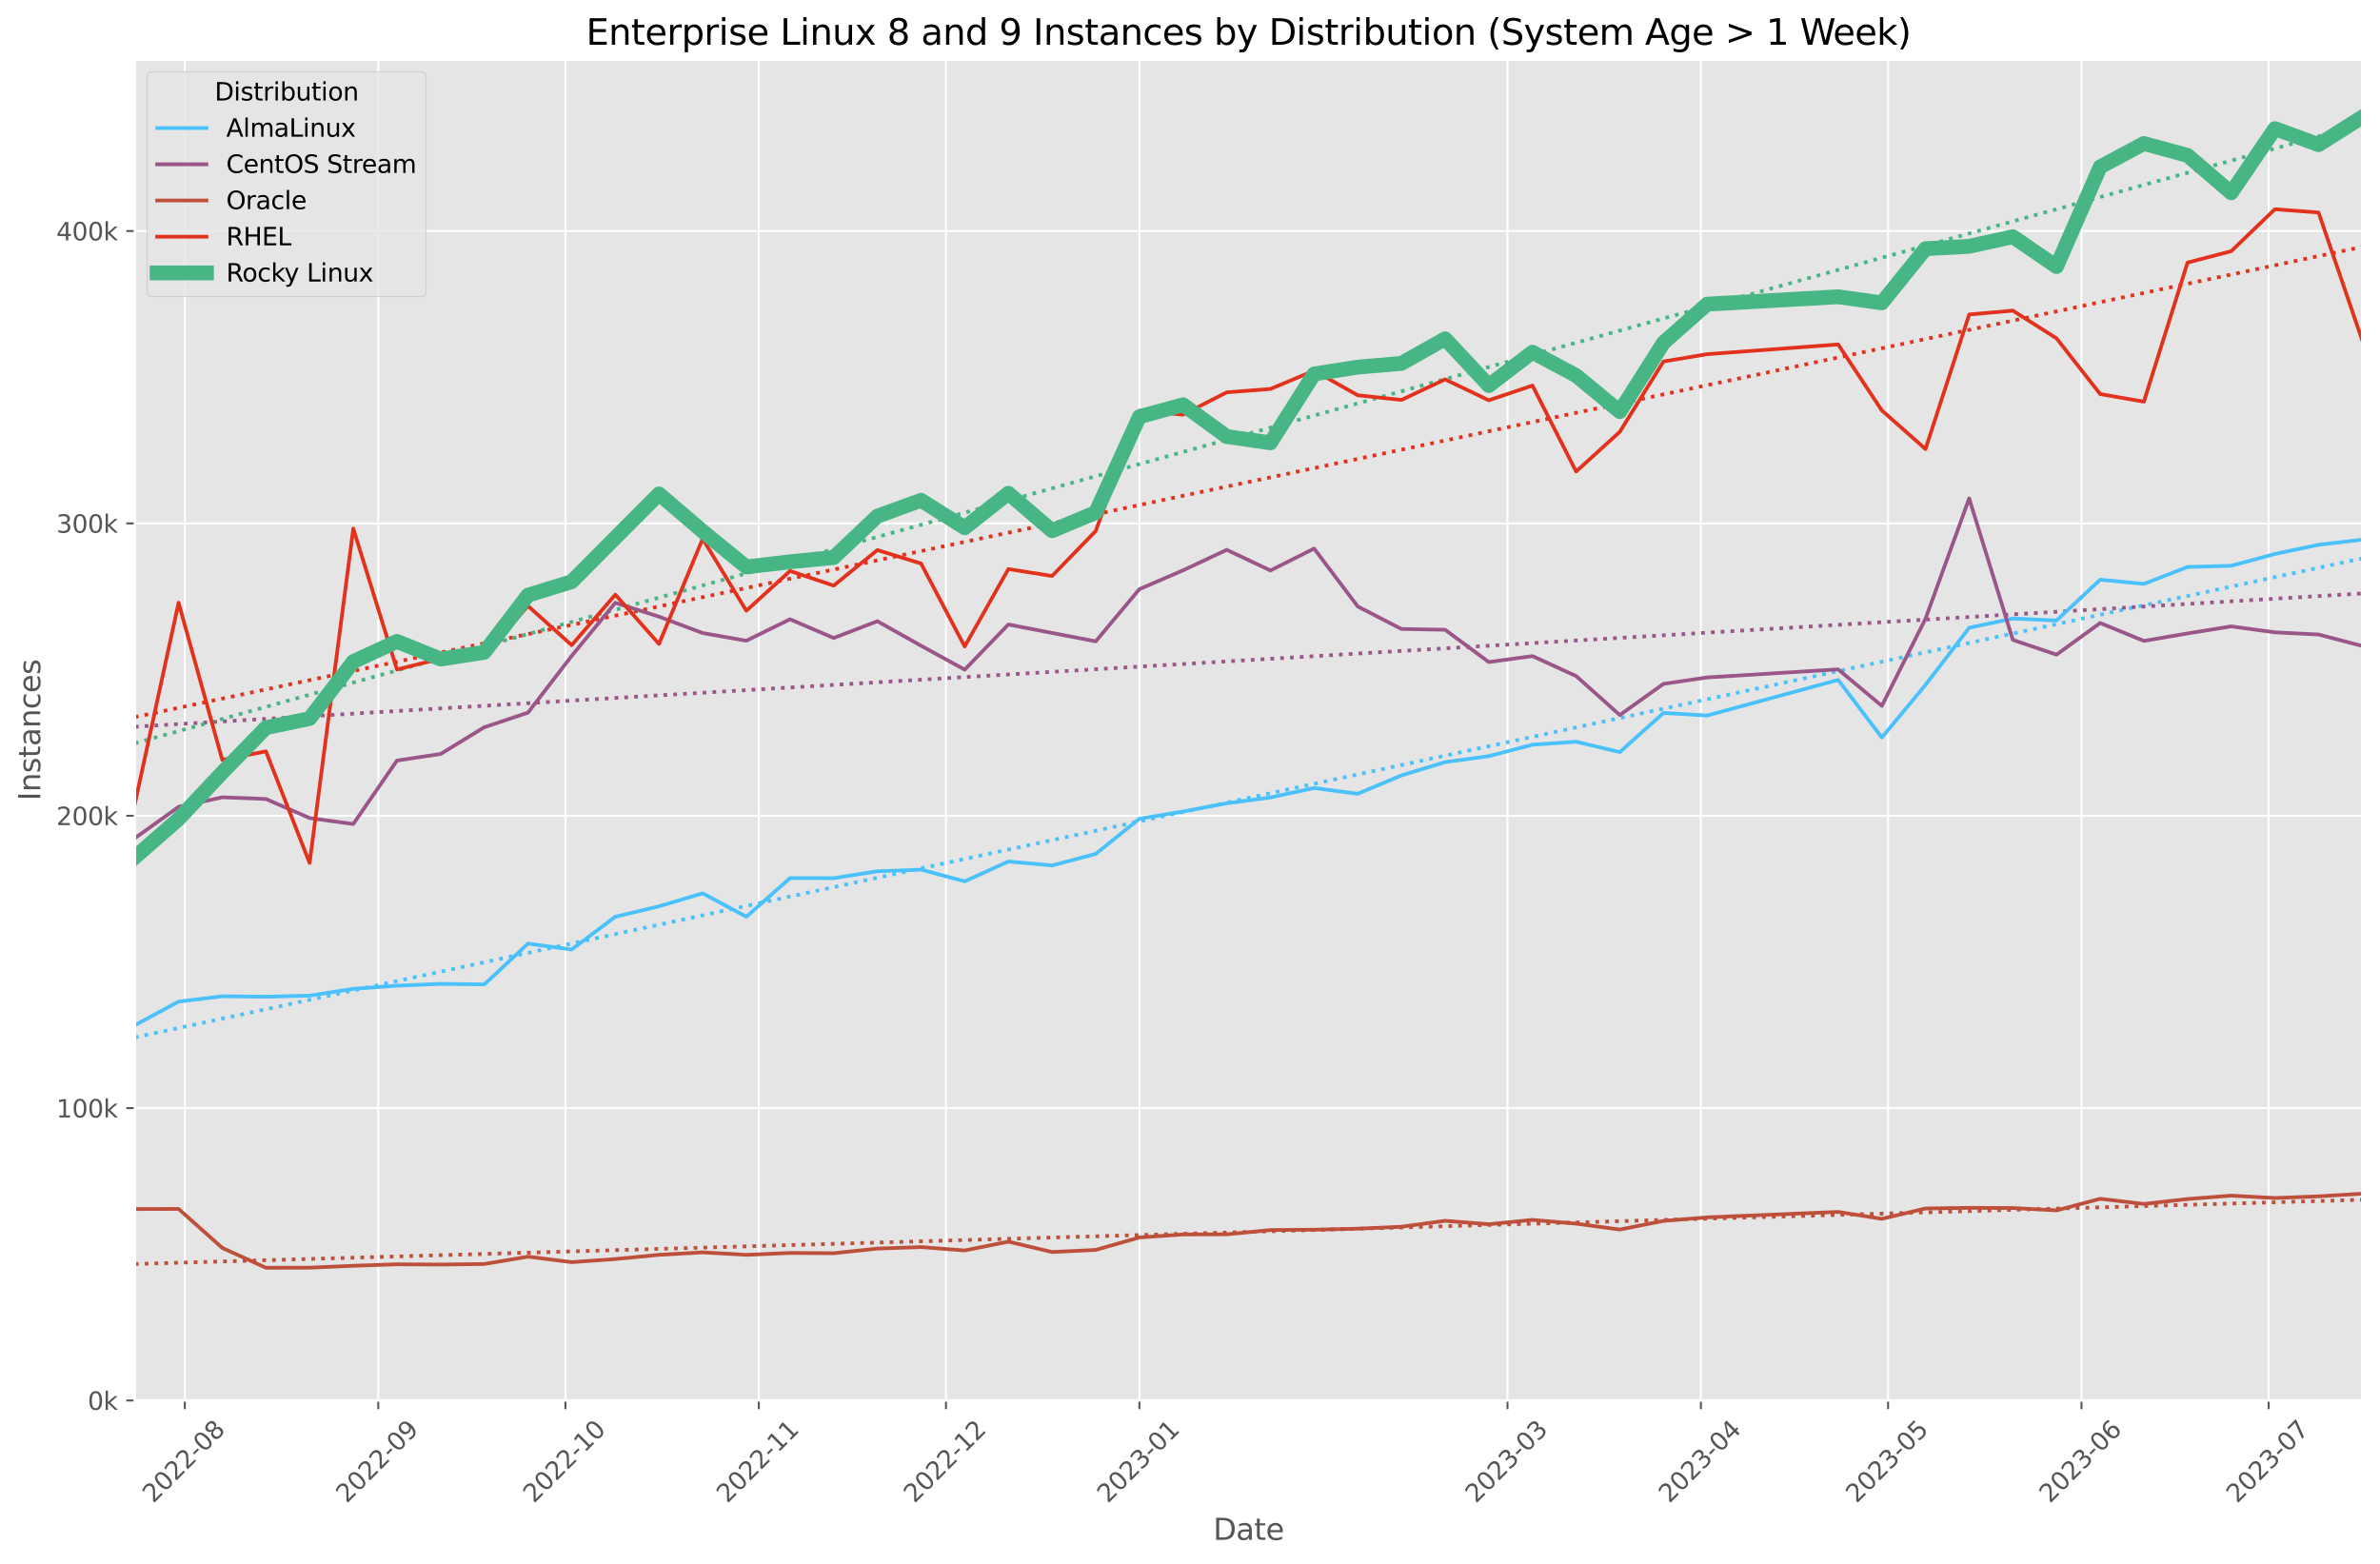 <?xml version="1.0" encoding="utf-8" standalone="no"?>
<!DOCTYPE svg PUBLIC "-//W3C//DTD SVG 1.1//EN"
  "http://www.w3.org/Graphics/SVG/1.1/DTD/svg11.dtd">
<svg xmlns:xlink="http://www.w3.org/1999/xlink" width="964.736pt" height="633.944pt" viewBox="0 0 964.736 633.944" xmlns="http://www.w3.org/2000/svg" version="1.1">
 <defs>
  <style type="text/css">*{stroke-linejoin: round; stroke-linecap: butt}</style>
 </defs>
 <g id="figure_1">
  <g id="patch_1">
   <path d="M 0 633.944 
L 964.736 633.944 
L 964.736 0 
L 0 0 
z
" style="fill: #ffffff"/>
  </g>
  <g id="axes_1">
   <g id="patch_2">
    <path d="M 54.692 567.742 
L 957.536 567.742 
L 957.536 24.142 
L 54.692 24.142 
z
" style="fill: #e5e5e5"/>
   </g>
   <g id="matplotlib.axis_1">
    <g id="xtick_1">
     <g id="line2d_1">
      <path d="M 74.924 567.742 
L 74.924 24.142 
" clip-path="url(#p409f0b7c7b)" style="fill: none; stroke: #ffffff; stroke-width: 0.8; stroke-linecap: square"/>
     </g>
     <g id="line2d_2">
      <defs>
       <path id="mb77ee53ec0" d="M 0 0 
L 0 3.5 
" style="stroke: #555555; stroke-width: 0.8"/>
      </defs>
      <g>
       <use xlink:href="#mb77ee53ec0" x="74.924" y="567.742" style="fill: #555555; stroke: #555555; stroke-width: 0.8"/>
      </g>
     </g>
     <g id="text_1">
      <!-- 2022-08 -->
      <g style="fill: #555555" transform="translate(62.102 609.66)rotate(-45)scale(0.1 -0.1)">
       <defs>
        <path id="DejaVuSans-32" d="M 1228 531 
L 3431 531 
L 3431 0 
L 469 0 
L 469 531 
Q 828 903 1448 1529 
Q 2069 2156 2228 2338 
Q 2531 2678 2651 2914 
Q 2772 3150 2772 3378 
Q 2772 3750 2511 3984 
Q 2250 4219 1831 4219 
Q 1534 4219 1204 4116 
Q 875 4013 500 3803 
L 500 4441 
Q 881 4594 1212 4672 
Q 1544 4750 1819 4750 
Q 2544 4750 2975 4387 
Q 3406 4025 3406 3419 
Q 3406 3131 3298 2873 
Q 3191 2616 2906 2266 
Q 2828 2175 2409 1742 
Q 1991 1309 1228 531 
z
" transform="scale(0.016)"/>
        <path id="DejaVuSans-30" d="M 2034 4250 
Q 1547 4250 1301 3770 
Q 1056 3291 1056 2328 
Q 1056 1369 1301 889 
Q 1547 409 2034 409 
Q 2525 409 2770 889 
Q 3016 1369 3016 2328 
Q 3016 3291 2770 3770 
Q 2525 4250 2034 4250 
z
M 2034 4750 
Q 2819 4750 3233 4129 
Q 3647 3509 3647 2328 
Q 3647 1150 3233 529 
Q 2819 -91 2034 -91 
Q 1250 -91 836 529 
Q 422 1150 422 2328 
Q 422 3509 836 4129 
Q 1250 4750 2034 4750 
z
" transform="scale(0.016)"/>
        <path id="DejaVuSans-2d" d="M 313 2009 
L 1997 2009 
L 1997 1497 
L 313 1497 
L 313 2009 
z
" transform="scale(0.016)"/>
        <path id="DejaVuSans-38" d="M 2034 2216 
Q 1584 2216 1326 1975 
Q 1069 1734 1069 1313 
Q 1069 891 1326 650 
Q 1584 409 2034 409 
Q 2484 409 2743 651 
Q 3003 894 3003 1313 
Q 3003 1734 2745 1975 
Q 2488 2216 2034 2216 
z
M 1403 2484 
Q 997 2584 770 2862 
Q 544 3141 544 3541 
Q 544 4100 942 4425 
Q 1341 4750 2034 4750 
Q 2731 4750 3128 4425 
Q 3525 4100 3525 3541 
Q 3525 3141 3298 2862 
Q 3072 2584 2669 2484 
Q 3125 2378 3379 2068 
Q 3634 1759 3634 1313 
Q 3634 634 3220 271 
Q 2806 -91 2034 -91 
Q 1263 -91 848 271 
Q 434 634 434 1313 
Q 434 1759 690 2068 
Q 947 2378 1403 2484 
z
M 1172 3481 
Q 1172 3119 1398 2916 
Q 1625 2713 2034 2713 
Q 2441 2713 2670 2916 
Q 2900 3119 2900 3481 
Q 2900 3844 2670 4047 
Q 2441 4250 2034 4250 
Q 1625 4250 1398 4047 
Q 1172 3844 1172 3481 
z
" transform="scale(0.016)"/>
       </defs>
       <use xlink:href="#DejaVuSans-32"/>
       <use xlink:href="#DejaVuSans-30" x="63.623"/>
       <use xlink:href="#DejaVuSans-32" x="127.246"/>
       <use xlink:href="#DejaVuSans-32" x="190.869"/>
       <use xlink:href="#DejaVuSans-2d" x="254.492"/>
       <use xlink:href="#DejaVuSans-30" x="290.576"/>
       <use xlink:href="#DejaVuSans-38" x="354.199"/>
      </g>
     </g>
    </g>
    <g id="xtick_2">
     <g id="line2d_3">
      <path d="M 153.322 567.742 
L 153.322 24.142 
" clip-path="url(#p409f0b7c7b)" style="fill: none; stroke: #ffffff; stroke-width: 0.8; stroke-linecap: square"/>
     </g>
     <g id="line2d_4">
      <g>
       <use xlink:href="#mb77ee53ec0" x="153.322" y="567.742" style="fill: #555555; stroke: #555555; stroke-width: 0.8"/>
      </g>
     </g>
     <g id="text_2">
      <!-- 2022-09 -->
      <g style="fill: #555555" transform="translate(140.501 609.66)rotate(-45)scale(0.1 -0.1)">
       <defs>
        <path id="DejaVuSans-39" d="M 703 97 
L 703 672 
Q 941 559 1184 500 
Q 1428 441 1663 441 
Q 2288 441 2617 861 
Q 2947 1281 2994 2138 
Q 2813 1869 2534 1725 
Q 2256 1581 1919 1581 
Q 1219 1581 811 2004 
Q 403 2428 403 3163 
Q 403 3881 828 4315 
Q 1253 4750 1959 4750 
Q 2769 4750 3195 4129 
Q 3622 3509 3622 2328 
Q 3622 1225 3098 567 
Q 2575 -91 1691 -91 
Q 1453 -91 1209 -44 
Q 966 3 703 97 
z
M 1959 2075 
Q 2384 2075 2632 2365 
Q 2881 2656 2881 3163 
Q 2881 3666 2632 3958 
Q 2384 4250 1959 4250 
Q 1534 4250 1286 3958 
Q 1038 3666 1038 3163 
Q 1038 2656 1286 2365 
Q 1534 2075 1959 2075 
z
" transform="scale(0.016)"/>
       </defs>
       <use xlink:href="#DejaVuSans-32"/>
       <use xlink:href="#DejaVuSans-30" x="63.623"/>
       <use xlink:href="#DejaVuSans-32" x="127.246"/>
       <use xlink:href="#DejaVuSans-32" x="190.869"/>
       <use xlink:href="#DejaVuSans-2d" x="254.492"/>
       <use xlink:href="#DejaVuSans-30" x="290.576"/>
       <use xlink:href="#DejaVuSans-39" x="354.199"/>
      </g>
     </g>
    </g>
    <g id="xtick_3">
     <g id="line2d_5">
      <path d="M 229.191 567.742 
L 229.191 24.142 
" clip-path="url(#p409f0b7c7b)" style="fill: none; stroke: #ffffff; stroke-width: 0.8; stroke-linecap: square"/>
     </g>
     <g id="line2d_6">
      <g>
       <use xlink:href="#mb77ee53ec0" x="229.191" y="567.742" style="fill: #555555; stroke: #555555; stroke-width: 0.8"/>
      </g>
     </g>
     <g id="text_3">
      <!-- 2022-10 -->
      <g style="fill: #555555" transform="translate(216.37 609.66)rotate(-45)scale(0.1 -0.1)">
       <defs>
        <path id="DejaVuSans-31" d="M 794 531 
L 1825 531 
L 1825 4091 
L 703 3866 
L 703 4441 
L 1819 4666 
L 2450 4666 
L 2450 531 
L 3481 531 
L 3481 0 
L 794 0 
L 794 531 
z
" transform="scale(0.016)"/>
       </defs>
       <use xlink:href="#DejaVuSans-32"/>
       <use xlink:href="#DejaVuSans-30" x="63.623"/>
       <use xlink:href="#DejaVuSans-32" x="127.246"/>
       <use xlink:href="#DejaVuSans-32" x="190.869"/>
       <use xlink:href="#DejaVuSans-2d" x="254.492"/>
       <use xlink:href="#DejaVuSans-31" x="290.576"/>
       <use xlink:href="#DejaVuSans-30" x="354.199"/>
      </g>
     </g>
    </g>
    <g id="xtick_4">
     <g id="line2d_7">
      <path d="M 307.589 567.742 
L 307.589 24.142 
" clip-path="url(#p409f0b7c7b)" style="fill: none; stroke: #ffffff; stroke-width: 0.8; stroke-linecap: square"/>
     </g>
     <g id="line2d_8">
      <g>
       <use xlink:href="#mb77ee53ec0" x="307.589" y="567.742" style="fill: #555555; stroke: #555555; stroke-width: 0.8"/>
      </g>
     </g>
     <g id="text_4">
      <!-- 2022-11 -->
      <g style="fill: #555555" transform="translate(294.768 609.66)rotate(-45)scale(0.1 -0.1)">
       <use xlink:href="#DejaVuSans-32"/>
       <use xlink:href="#DejaVuSans-30" x="63.623"/>
       <use xlink:href="#DejaVuSans-32" x="127.246"/>
       <use xlink:href="#DejaVuSans-32" x="190.869"/>
       <use xlink:href="#DejaVuSans-2d" x="254.492"/>
       <use xlink:href="#DejaVuSans-31" x="290.576"/>
       <use xlink:href="#DejaVuSans-31" x="354.199"/>
      </g>
     </g>
    </g>
    <g id="xtick_5">
     <g id="line2d_9">
      <path d="M 383.459 567.742 
L 383.459 24.142 
" clip-path="url(#p409f0b7c7b)" style="fill: none; stroke: #ffffff; stroke-width: 0.8; stroke-linecap: square"/>
     </g>
     <g id="line2d_10">
      <g>
       <use xlink:href="#mb77ee53ec0" x="383.459" y="567.742" style="fill: #555555; stroke: #555555; stroke-width: 0.8"/>
      </g>
     </g>
     <g id="text_5">
      <!-- 2022-12 -->
      <g style="fill: #555555" transform="translate(370.637 609.66)rotate(-45)scale(0.1 -0.1)">
       <use xlink:href="#DejaVuSans-32"/>
       <use xlink:href="#DejaVuSans-30" x="63.623"/>
       <use xlink:href="#DejaVuSans-32" x="127.246"/>
       <use xlink:href="#DejaVuSans-32" x="190.869"/>
       <use xlink:href="#DejaVuSans-2d" x="254.492"/>
       <use xlink:href="#DejaVuSans-31" x="290.576"/>
       <use xlink:href="#DejaVuSans-32" x="354.199"/>
      </g>
     </g>
    </g>
    <g id="xtick_6">
     <g id="line2d_11">
      <path d="M 461.857 567.742 
L 461.857 24.142 
" clip-path="url(#p409f0b7c7b)" style="fill: none; stroke: #ffffff; stroke-width: 0.8; stroke-linecap: square"/>
     </g>
     <g id="line2d_12">
      <g>
       <use xlink:href="#mb77ee53ec0" x="461.857" y="567.742" style="fill: #555555; stroke: #555555; stroke-width: 0.8"/>
      </g>
     </g>
     <g id="text_6">
      <!-- 2023-01 -->
      <g style="fill: #555555" transform="translate(449.036 609.66)rotate(-45)scale(0.1 -0.1)">
       <defs>
        <path id="DejaVuSans-33" d="M 2597 2516 
Q 3050 2419 3304 2112 
Q 3559 1806 3559 1356 
Q 3559 666 3084 287 
Q 2609 -91 1734 -91 
Q 1441 -91 1130 -33 
Q 819 25 488 141 
L 488 750 
Q 750 597 1062 519 
Q 1375 441 1716 441 
Q 2309 441 2620 675 
Q 2931 909 2931 1356 
Q 2931 1769 2642 2001 
Q 2353 2234 1838 2234 
L 1294 2234 
L 1294 2753 
L 1863 2753 
Q 2328 2753 2575 2939 
Q 2822 3125 2822 3475 
Q 2822 3834 2567 4026 
Q 2313 4219 1838 4219 
Q 1578 4219 1281 4162 
Q 984 4106 628 3988 
L 628 4550 
Q 988 4650 1302 4700 
Q 1616 4750 1894 4750 
Q 2613 4750 3031 4423 
Q 3450 4097 3450 3541 
Q 3450 3153 3228 2886 
Q 3006 2619 2597 2516 
z
" transform="scale(0.016)"/>
       </defs>
       <use xlink:href="#DejaVuSans-32"/>
       <use xlink:href="#DejaVuSans-30" x="63.623"/>
       <use xlink:href="#DejaVuSans-32" x="127.246"/>
       <use xlink:href="#DejaVuSans-33" x="190.869"/>
       <use xlink:href="#DejaVuSans-2d" x="254.492"/>
       <use xlink:href="#DejaVuSans-30" x="290.576"/>
       <use xlink:href="#DejaVuSans-31" x="354.199"/>
      </g>
     </g>
    </g>
    <g id="xtick_7">
     <g id="line2d_13">
      <path d="M 611.066 567.742 
L 611.066 24.142 
" clip-path="url(#p409f0b7c7b)" style="fill: none; stroke: #ffffff; stroke-width: 0.8; stroke-linecap: square"/>
     </g>
     <g id="line2d_14">
      <g>
       <use xlink:href="#mb77ee53ec0" x="611.066" y="567.742" style="fill: #555555; stroke: #555555; stroke-width: 0.8"/>
      </g>
     </g>
     <g id="text_7">
      <!-- 2023-03 -->
      <g style="fill: #555555" transform="translate(598.245 609.66)rotate(-45)scale(0.1 -0.1)">
       <use xlink:href="#DejaVuSans-32"/>
       <use xlink:href="#DejaVuSans-30" x="63.623"/>
       <use xlink:href="#DejaVuSans-32" x="127.246"/>
       <use xlink:href="#DejaVuSans-33" x="190.869"/>
       <use xlink:href="#DejaVuSans-2d" x="254.492"/>
       <use xlink:href="#DejaVuSans-30" x="290.576"/>
       <use xlink:href="#DejaVuSans-33" x="354.199"/>
      </g>
     </g>
    </g>
    <g id="xtick_8">
     <g id="line2d_15">
      <path d="M 689.465 567.742 
L 689.465 24.142 
" clip-path="url(#p409f0b7c7b)" style="fill: none; stroke: #ffffff; stroke-width: 0.8; stroke-linecap: square"/>
     </g>
     <g id="line2d_16">
      <g>
       <use xlink:href="#mb77ee53ec0" x="689.465" y="567.742" style="fill: #555555; stroke: #555555; stroke-width: 0.8"/>
      </g>
     </g>
     <g id="text_8">
      <!-- 2023-04 -->
      <g style="fill: #555555" transform="translate(676.643 609.66)rotate(-45)scale(0.1 -0.1)">
       <defs>
        <path id="DejaVuSans-34" d="M 2419 4116 
L 825 1625 
L 2419 1625 
L 2419 4116 
z
M 2253 4666 
L 3047 4666 
L 3047 1625 
L 3713 1625 
L 3713 1100 
L 3047 1100 
L 3047 0 
L 2419 0 
L 2419 1100 
L 313 1100 
L 313 1709 
L 2253 4666 
z
" transform="scale(0.016)"/>
       </defs>
       <use xlink:href="#DejaVuSans-32"/>
       <use xlink:href="#DejaVuSans-30" x="63.623"/>
       <use xlink:href="#DejaVuSans-32" x="127.246"/>
       <use xlink:href="#DejaVuSans-33" x="190.869"/>
       <use xlink:href="#DejaVuSans-2d" x="254.492"/>
       <use xlink:href="#DejaVuSans-30" x="290.576"/>
       <use xlink:href="#DejaVuSans-34" x="354.199"/>
      </g>
     </g>
    </g>
    <g id="xtick_9">
     <g id="line2d_17">
      <path d="M 765.334 567.742 
L 765.334 24.142 
" clip-path="url(#p409f0b7c7b)" style="fill: none; stroke: #ffffff; stroke-width: 0.8; stroke-linecap: square"/>
     </g>
     <g id="line2d_18">
      <g>
       <use xlink:href="#mb77ee53ec0" x="765.334" y="567.742" style="fill: #555555; stroke: #555555; stroke-width: 0.8"/>
      </g>
     </g>
     <g id="text_9">
      <!-- 2023-05 -->
      <g style="fill: #555555" transform="translate(752.513 609.66)rotate(-45)scale(0.1 -0.1)">
       <defs>
        <path id="DejaVuSans-35" d="M 691 4666 
L 3169 4666 
L 3169 4134 
L 1269 4134 
L 1269 2991 
Q 1406 3038 1543 3061 
Q 1681 3084 1819 3084 
Q 2600 3084 3056 2656 
Q 3513 2228 3513 1497 
Q 3513 744 3044 326 
Q 2575 -91 1722 -91 
Q 1428 -91 1123 -41 
Q 819 9 494 109 
L 494 744 
Q 775 591 1075 516 
Q 1375 441 1709 441 
Q 2250 441 2565 725 
Q 2881 1009 2881 1497 
Q 2881 1984 2565 2268 
Q 2250 2553 1709 2553 
Q 1456 2553 1204 2497 
Q 953 2441 691 2322 
L 691 4666 
z
" transform="scale(0.016)"/>
       </defs>
       <use xlink:href="#DejaVuSans-32"/>
       <use xlink:href="#DejaVuSans-30" x="63.623"/>
       <use xlink:href="#DejaVuSans-32" x="127.246"/>
       <use xlink:href="#DejaVuSans-33" x="190.869"/>
       <use xlink:href="#DejaVuSans-2d" x="254.492"/>
       <use xlink:href="#DejaVuSans-30" x="290.576"/>
       <use xlink:href="#DejaVuSans-35" x="354.199"/>
      </g>
     </g>
    </g>
    <g id="xtick_10">
     <g id="line2d_19">
      <path d="M 843.732 567.742 
L 843.732 24.142 
" clip-path="url(#p409f0b7c7b)" style="fill: none; stroke: #ffffff; stroke-width: 0.8; stroke-linecap: square"/>
     </g>
     <g id="line2d_20">
      <g>
       <use xlink:href="#mb77ee53ec0" x="843.732" y="567.742" style="fill: #555555; stroke: #555555; stroke-width: 0.8"/>
      </g>
     </g>
     <g id="text_10">
      <!-- 2023-06 -->
      <g style="fill: #555555" transform="translate(830.911 609.66)rotate(-45)scale(0.1 -0.1)">
       <defs>
        <path id="DejaVuSans-36" d="M 2113 2584 
Q 1688 2584 1439 2293 
Q 1191 2003 1191 1497 
Q 1191 994 1439 701 
Q 1688 409 2113 409 
Q 2538 409 2786 701 
Q 3034 994 3034 1497 
Q 3034 2003 2786 2293 
Q 2538 2584 2113 2584 
z
M 3366 4563 
L 3366 3988 
Q 3128 4100 2886 4159 
Q 2644 4219 2406 4219 
Q 1781 4219 1451 3797 
Q 1122 3375 1075 2522 
Q 1259 2794 1537 2939 
Q 1816 3084 2150 3084 
Q 2853 3084 3261 2657 
Q 3669 2231 3669 1497 
Q 3669 778 3244 343 
Q 2819 -91 2113 -91 
Q 1303 -91 875 529 
Q 447 1150 447 2328 
Q 447 3434 972 4092 
Q 1497 4750 2381 4750 
Q 2619 4750 2861 4703 
Q 3103 4656 3366 4563 
z
" transform="scale(0.016)"/>
       </defs>
       <use xlink:href="#DejaVuSans-32"/>
       <use xlink:href="#DejaVuSans-30" x="63.623"/>
       <use xlink:href="#DejaVuSans-32" x="127.246"/>
       <use xlink:href="#DejaVuSans-33" x="190.869"/>
       <use xlink:href="#DejaVuSans-2d" x="254.492"/>
       <use xlink:href="#DejaVuSans-30" x="290.576"/>
       <use xlink:href="#DejaVuSans-36" x="354.199"/>
      </g>
     </g>
    </g>
    <g id="xtick_11">
     <g id="line2d_21">
      <path d="M 919.601 567.742 
L 919.601 24.142 
" clip-path="url(#p409f0b7c7b)" style="fill: none; stroke: #ffffff; stroke-width: 0.8; stroke-linecap: square"/>
     </g>
     <g id="line2d_22">
      <g>
       <use xlink:href="#mb77ee53ec0" x="919.601" y="567.742" style="fill: #555555; stroke: #555555; stroke-width: 0.8"/>
      </g>
     </g>
     <g id="text_11">
      <!-- 2023-07 -->
      <g style="fill: #555555" transform="translate(906.78 609.66)rotate(-45)scale(0.1 -0.1)">
       <defs>
        <path id="DejaVuSans-37" d="M 525 4666 
L 3525 4666 
L 3525 4397 
L 1831 0 
L 1172 0 
L 2766 4134 
L 525 4134 
L 525 4666 
z
" transform="scale(0.016)"/>
       </defs>
       <use xlink:href="#DejaVuSans-32"/>
       <use xlink:href="#DejaVuSans-30" x="63.623"/>
       <use xlink:href="#DejaVuSans-32" x="127.246"/>
       <use xlink:href="#DejaVuSans-33" x="190.869"/>
       <use xlink:href="#DejaVuSans-2d" x="254.492"/>
       <use xlink:href="#DejaVuSans-30" x="290.576"/>
       <use xlink:href="#DejaVuSans-37" x="354.199"/>
      </g>
     </g>
    </g>
    <g id="text_12">
     <!-- Date -->
     <g style="fill: #555555" transform="translate(491.773 624.248)scale(0.12 -0.12)">
      <defs>
       <path id="DejaVuSans-44" d="M 1259 4147 
L 1259 519 
L 2022 519 
Q 2988 519 3436 956 
Q 3884 1394 3884 2338 
Q 3884 3275 3436 3711 
Q 2988 4147 2022 4147 
L 1259 4147 
z
M 628 4666 
L 1925 4666 
Q 3281 4666 3915 4102 
Q 4550 3538 4550 2338 
Q 4550 1131 3912 565 
Q 3275 0 1925 0 
L 628 0 
L 628 4666 
z
" transform="scale(0.016)"/>
       <path id="DejaVuSans-61" d="M 2194 1759 
Q 1497 1759 1228 1600 
Q 959 1441 959 1056 
Q 959 750 1161 570 
Q 1363 391 1709 391 
Q 2188 391 2477 730 
Q 2766 1069 2766 1631 
L 2766 1759 
L 2194 1759 
z
M 3341 1997 
L 3341 0 
L 2766 0 
L 2766 531 
Q 2569 213 2275 61 
Q 1981 -91 1556 -91 
Q 1019 -91 701 211 
Q 384 513 384 1019 
Q 384 1609 779 1909 
Q 1175 2209 1959 2209 
L 2766 2209 
L 2766 2266 
Q 2766 2663 2505 2880 
Q 2244 3097 1772 3097 
Q 1472 3097 1187 3025 
Q 903 2953 641 2809 
L 641 3341 
Q 956 3463 1253 3523 
Q 1550 3584 1831 3584 
Q 2591 3584 2966 3190 
Q 3341 2797 3341 1997 
z
" transform="scale(0.016)"/>
       <path id="DejaVuSans-74" d="M 1172 4494 
L 1172 3500 
L 2356 3500 
L 2356 3053 
L 1172 3053 
L 1172 1153 
Q 1172 725 1289 603 
Q 1406 481 1766 481 
L 2356 481 
L 2356 0 
L 1766 0 
Q 1100 0 847 248 
Q 594 497 594 1153 
L 594 3053 
L 172 3053 
L 172 3500 
L 594 3500 
L 594 4494 
L 1172 4494 
z
" transform="scale(0.016)"/>
       <path id="DejaVuSans-65" d="M 3597 1894 
L 3597 1613 
L 953 1613 
Q 991 1019 1311 708 
Q 1631 397 2203 397 
Q 2534 397 2845 478 
Q 3156 559 3463 722 
L 3463 178 
Q 3153 47 2828 -22 
Q 2503 -91 2169 -91 
Q 1331 -91 842 396 
Q 353 884 353 1716 
Q 353 2575 817 3079 
Q 1281 3584 2069 3584 
Q 2775 3584 3186 3129 
Q 3597 2675 3597 1894 
z
M 3022 2063 
Q 3016 2534 2758 2815 
Q 2500 3097 2075 3097 
Q 1594 3097 1305 2825 
Q 1016 2553 972 2059 
L 3022 2063 
z
" transform="scale(0.016)"/>
      </defs>
      <use xlink:href="#DejaVuSans-44"/>
      <use xlink:href="#DejaVuSans-61" x="77.002"/>
      <use xlink:href="#DejaVuSans-74" x="138.281"/>
      <use xlink:href="#DejaVuSans-65" x="177.49"/>
     </g>
    </g>
   </g>
   <g id="matplotlib.axis_2">
    <g id="ytick_1">
     <g id="line2d_23">
      <path d="M 54.692 567.742 
L 957.536 567.742 
" clip-path="url(#p409f0b7c7b)" style="fill: none; stroke: #ffffff; stroke-width: 0.8; stroke-linecap: square"/>
     </g>
     <g id="line2d_24">
      <defs>
       <path id="me0b21192d5" d="M 0 0 
L -3.5 0 
" style="stroke: #555555; stroke-width: 0.8"/>
      </defs>
      <g>
       <use xlink:href="#me0b21192d5" x="54.692" y="567.742" style="fill: #555555; stroke: #555555; stroke-width: 0.8"/>
      </g>
     </g>
     <g id="text_13">
      <!-- 0k -->
      <g style="fill: #555555" transform="translate(35.539 571.541)scale(0.1 -0.1)">
       <defs>
        <path id="DejaVuSans-6b" d="M 581 4863 
L 1159 4863 
L 1159 1991 
L 2875 3500 
L 3609 3500 
L 1753 1863 
L 3688 0 
L 2938 0 
L 1159 1709 
L 1159 0 
L 581 0 
L 581 4863 
z
" transform="scale(0.016)"/>
       </defs>
       <use xlink:href="#DejaVuSans-30"/>
       <use xlink:href="#DejaVuSans-6b" x="63.623"/>
      </g>
     </g>
    </g>
    <g id="ytick_2">
     <g id="line2d_25">
      <path d="M 54.692 449.218 
L 957.536 449.218 
" clip-path="url(#p409f0b7c7b)" style="fill: none; stroke: #ffffff; stroke-width: 0.8; stroke-linecap: square"/>
     </g>
     <g id="line2d_26">
      <g>
       <use xlink:href="#me0b21192d5" x="54.692" y="449.218" style="fill: #555555; stroke: #555555; stroke-width: 0.8"/>
      </g>
     </g>
     <g id="text_14">
      <!-- 100k -->
      <g style="fill: #555555" transform="translate(22.814 453.018)scale(0.1 -0.1)">
       <use xlink:href="#DejaVuSans-31"/>
       <use xlink:href="#DejaVuSans-30" x="63.623"/>
       <use xlink:href="#DejaVuSans-30" x="127.246"/>
       <use xlink:href="#DejaVuSans-6b" x="190.869"/>
      </g>
     </g>
    </g>
    <g id="ytick_3">
     <g id="line2d_27">
      <path d="M 54.692 330.695 
L 957.536 330.695 
" clip-path="url(#p409f0b7c7b)" style="fill: none; stroke: #ffffff; stroke-width: 0.8; stroke-linecap: square"/>
     </g>
     <g id="line2d_28">
      <g>
       <use xlink:href="#me0b21192d5" x="54.692" y="330.695" style="fill: #555555; stroke: #555555; stroke-width: 0.8"/>
      </g>
     </g>
     <g id="text_15">
      <!-- 200k -->
      <g style="fill: #555555" transform="translate(22.814 334.494)scale(0.1 -0.1)">
       <use xlink:href="#DejaVuSans-32"/>
       <use xlink:href="#DejaVuSans-30" x="63.623"/>
       <use xlink:href="#DejaVuSans-30" x="127.246"/>
       <use xlink:href="#DejaVuSans-6b" x="190.869"/>
      </g>
     </g>
    </g>
    <g id="ytick_4">
     <g id="line2d_29">
      <path d="M 54.692 212.172 
L 957.536 212.172 
" clip-path="url(#p409f0b7c7b)" style="fill: none; stroke: #ffffff; stroke-width: 0.8; stroke-linecap: square"/>
     </g>
     <g id="line2d_30">
      <g>
       <use xlink:href="#me0b21192d5" x="54.692" y="212.172" style="fill: #555555; stroke: #555555; stroke-width: 0.8"/>
      </g>
     </g>
     <g id="text_16">
      <!-- 300k -->
      <g style="fill: #555555" transform="translate(22.814 215.971)scale(0.1 -0.1)">
       <use xlink:href="#DejaVuSans-33"/>
       <use xlink:href="#DejaVuSans-30" x="63.623"/>
       <use xlink:href="#DejaVuSans-30" x="127.246"/>
       <use xlink:href="#DejaVuSans-6b" x="190.869"/>
      </g>
     </g>
    </g>
    <g id="ytick_5">
     <g id="line2d_31">
      <path d="M 54.692 93.648 
L 957.536 93.648 
" clip-path="url(#p409f0b7c7b)" style="fill: none; stroke: #ffffff; stroke-width: 0.8; stroke-linecap: square"/>
     </g>
     <g id="line2d_32">
      <g>
       <use xlink:href="#me0b21192d5" x="54.692" y="93.648" style="fill: #555555; stroke: #555555; stroke-width: 0.8"/>
      </g>
     </g>
     <g id="text_17">
      <!-- 400k -->
      <g style="fill: #555555" transform="translate(22.814 97.447)scale(0.1 -0.1)">
       <use xlink:href="#DejaVuSans-34"/>
       <use xlink:href="#DejaVuSans-30" x="63.623"/>
       <use xlink:href="#DejaVuSans-30" x="127.246"/>
       <use xlink:href="#DejaVuSans-6b" x="190.869"/>
      </g>
     </g>
    </g>
    <g id="text_18">
     <!-- Instances -->
     <g style="fill: #555555" transform="translate(16.318 324.588)rotate(-90)scale(0.12 -0.12)">
      <defs>
       <path id="DejaVuSans-49" d="M 628 4666 
L 1259 4666 
L 1259 0 
L 628 0 
L 628 4666 
z
" transform="scale(0.016)"/>
       <path id="DejaVuSans-6e" d="M 3513 2113 
L 3513 0 
L 2938 0 
L 2938 2094 
Q 2938 2591 2744 2837 
Q 2550 3084 2163 3084 
Q 1697 3084 1428 2787 
Q 1159 2491 1159 1978 
L 1159 0 
L 581 0 
L 581 3500 
L 1159 3500 
L 1159 2956 
Q 1366 3272 1645 3428 
Q 1925 3584 2291 3584 
Q 2894 3584 3203 3211 
Q 3513 2838 3513 2113 
z
" transform="scale(0.016)"/>
       <path id="DejaVuSans-73" d="M 2834 3397 
L 2834 2853 
Q 2591 2978 2328 3040 
Q 2066 3103 1784 3103 
Q 1356 3103 1142 2972 
Q 928 2841 928 2578 
Q 928 2378 1081 2264 
Q 1234 2150 1697 2047 
L 1894 2003 
Q 2506 1872 2764 1633 
Q 3022 1394 3022 966 
Q 3022 478 2636 193 
Q 2250 -91 1575 -91 
Q 1294 -91 989 -36 
Q 684 19 347 128 
L 347 722 
Q 666 556 975 473 
Q 1284 391 1588 391 
Q 1994 391 2212 530 
Q 2431 669 2431 922 
Q 2431 1156 2273 1281 
Q 2116 1406 1581 1522 
L 1381 1569 
Q 847 1681 609 1914 
Q 372 2147 372 2553 
Q 372 3047 722 3315 
Q 1072 3584 1716 3584 
Q 2034 3584 2315 3537 
Q 2597 3491 2834 3397 
z
" transform="scale(0.016)"/>
       <path id="DejaVuSans-63" d="M 3122 3366 
L 3122 2828 
Q 2878 2963 2633 3030 
Q 2388 3097 2138 3097 
Q 1578 3097 1268 2742 
Q 959 2388 959 1747 
Q 959 1106 1268 751 
Q 1578 397 2138 397 
Q 2388 397 2633 464 
Q 2878 531 3122 666 
L 3122 134 
Q 2881 22 2623 -34 
Q 2366 -91 2075 -91 
Q 1284 -91 818 406 
Q 353 903 353 1747 
Q 353 2603 823 3093 
Q 1294 3584 2113 3584 
Q 2378 3584 2631 3529 
Q 2884 3475 3122 3366 
z
" transform="scale(0.016)"/>
      </defs>
      <use xlink:href="#DejaVuSans-49"/>
      <use xlink:href="#DejaVuSans-6e" x="29.492"/>
      <use xlink:href="#DejaVuSans-73" x="92.871"/>
      <use xlink:href="#DejaVuSans-74" x="144.971"/>
      <use xlink:href="#DejaVuSans-61" x="184.18"/>
      <use xlink:href="#DejaVuSans-6e" x="245.459"/>
      <use xlink:href="#DejaVuSans-63" x="308.838"/>
      <use xlink:href="#DejaVuSans-65" x="363.818"/>
      <use xlink:href="#DejaVuSans-73" x="425.342"/>
     </g>
    </g>
   </g>
   <g id="line2d_33">
    <path d="M 54.692 420.557 
L 63.812 418.595 
L 72.931 416.634 
L 82.051 414.672 
L 91.17 412.711 
L 100.29 410.749 
L 109.41 408.788 
L 118.529 406.826 
L 127.649 404.865 
L 136.769 402.903 
L 145.888 400.942 
L 155.008 398.98 
L 164.128 397.018 
L 173.247 395.057 
L 182.367 393.095 
L 191.486 391.134 
L 200.606 389.172 
L 209.726 387.211 
L 218.845 385.249 
L 227.965 383.288 
L 237.085 381.326 
L 246.204 379.365 
L 255.324 377.403 
L 264.444 375.442 
L 273.563 373.48 
L 282.683 371.519 
L 291.802 369.557 
L 300.922 367.596 
L 310.042 365.634 
L 319.161 363.672 
L 328.281 361.711 
L 337.401 359.749 
L 346.52 357.788 
L 355.64 355.826 
L 364.76 353.865 
L 373.879 351.903 
L 382.999 349.942 
L 392.118 347.98 
L 401.238 346.019 
L 410.358 344.057 
L 419.477 342.096 
L 428.597 340.134 
L 437.717 338.173 
L 446.836 336.211 
L 455.956 334.249 
L 465.076 332.288 
L 474.195 330.326 
L 483.315 328.365 
L 492.434 326.403 
L 501.554 324.442 
L 510.674 322.48 
L 519.793 320.519 
L 528.913 318.557 
L 538.033 316.596 
L 547.152 314.634 
L 556.272 312.673 
L 565.392 310.711 
L 574.511 308.75 
L 583.631 306.788 
L 592.75 304.826 
L 601.87 302.865 
L 610.99 300.903 
L 620.109 298.942 
L 629.229 296.98 
L 638.349 295.019 
L 647.468 293.057 
L 656.588 291.096 
L 665.708 289.134 
L 674.827 287.173 
L 683.947 285.211 
L 693.066 283.25 
L 702.186 281.288 
L 711.306 279.327 
L 720.425 277.365 
L 729.545 275.403 
L 738.665 273.442 
L 747.784 271.48 
L 756.904 269.519 
L 766.024 267.557 
L 775.143 265.596 
L 784.263 263.634 
L 793.382 261.673 
L 802.502 259.711 
L 811.622 257.75 
L 820.741 255.788 
L 829.861 253.827 
L 838.981 251.865 
L 848.1 249.904 
L 857.22 247.942 
L 866.34 245.98 
L 875.459 244.019 
L 884.579 242.057 
L 893.698 240.096 
L 902.818 238.134 
L 911.938 236.173 
L 921.057 234.211 
L 930.177 232.25 
L 939.297 230.288 
L 948.416 228.327 
L 957.536 226.365 
" clip-path="url(#p409f0b7c7b)" style="fill: none; stroke-dasharray: 1.5,2.475; stroke-dashoffset: 0; stroke: #4ac1fa; stroke-width: 1.5"/>
   </g>
   <g id="line2d_34">
    <path d="M 54.692 294.593 
L 63.812 294.048 
L 72.931 293.502 
L 82.051 292.956 
L 91.17 292.411 
L 100.29 291.865 
L 109.41 291.32 
L 118.529 290.774 
L 127.649 290.229 
L 136.769 289.683 
L 145.888 289.138 
L 155.008 288.592 
L 164.128 288.047 
L 173.247 287.501 
L 182.367 286.956 
L 191.486 286.41 
L 200.606 285.865 
L 209.726 285.319 
L 218.845 284.774 
L 227.965 284.228 
L 237.085 283.682 
L 246.204 283.137 
L 255.324 282.591 
L 264.444 282.046 
L 273.563 281.5 
L 282.683 280.955 
L 291.802 280.409 
L 300.922 279.864 
L 310.042 279.318 
L 319.161 278.773 
L 328.281 278.227 
L 337.401 277.682 
L 346.52 277.136 
L 355.64 276.591 
L 364.76 276.045 
L 373.879 275.5 
L 382.999 274.954 
L 392.118 274.408 
L 401.238 273.863 
L 410.358 273.317 
L 419.477 272.772 
L 428.597 272.226 
L 437.717 271.681 
L 446.836 271.135 
L 455.956 270.59 
L 465.076 270.044 
L 474.195 269.499 
L 483.315 268.953 
L 492.434 268.408 
L 501.554 267.862 
L 510.674 267.317 
L 519.793 266.771 
L 528.913 266.226 
L 538.033 265.68 
L 547.152 265.134 
L 556.272 264.589 
L 565.392 264.043 
L 574.511 263.498 
L 583.631 262.952 
L 592.75 262.407 
L 601.87 261.861 
L 610.99 261.316 
L 620.109 260.77 
L 629.229 260.225 
L 638.349 259.679 
L 647.468 259.134 
L 656.588 258.588 
L 665.708 258.043 
L 674.827 257.497 
L 683.947 256.952 
L 693.066 256.406 
L 702.186 255.86 
L 711.306 255.315 
L 720.425 254.769 
L 729.545 254.224 
L 738.665 253.678 
L 747.784 253.133 
L 756.904 252.587 
L 766.024 252.042 
L 775.143 251.496 
L 784.263 250.951 
L 793.382 250.405 
L 802.502 249.86 
L 811.622 249.314 
L 820.741 248.769 
L 829.861 248.223 
L 838.981 247.678 
L 848.1 247.132 
L 857.22 246.586 
L 866.34 246.041 
L 875.459 245.495 
L 884.579 244.95 
L 893.698 244.404 
L 902.818 243.859 
L 911.938 243.313 
L 921.057 242.768 
L 930.177 242.222 
L 939.297 241.677 
L 948.416 241.131 
L 957.536 240.586 
" clip-path="url(#p409f0b7c7b)" style="fill: none; stroke-dasharray: 1.5,2.475; stroke-dashoffset: 0; stroke: #9a5689; stroke-width: 1.5"/>
   </g>
   <g id="line2d_35">
    <path d="M 54.692 512.404 
L 63.812 512.141 
L 72.931 511.878 
L 82.051 511.615 
L 91.17 511.352 
L 100.29 511.089 
L 109.41 510.826 
L 118.529 510.563 
L 127.649 510.3 
L 136.769 510.037 
L 145.888 509.774 
L 155.008 509.511 
L 164.128 509.249 
L 173.247 508.986 
L 182.367 508.723 
L 191.486 508.46 
L 200.606 508.197 
L 209.726 507.934 
L 218.845 507.671 
L 227.965 507.408 
L 237.085 507.145 
L 246.204 506.882 
L 255.324 506.619 
L 264.444 506.356 
L 273.563 506.093 
L 282.683 505.83 
L 291.802 505.567 
L 300.922 505.305 
L 310.042 505.042 
L 319.161 504.779 
L 328.281 504.516 
L 337.401 504.253 
L 346.52 503.99 
L 355.64 503.727 
L 364.76 503.464 
L 373.879 503.201 
L 382.999 502.938 
L 392.118 502.675 
L 401.238 502.412 
L 410.358 502.149 
L 419.477 501.886 
L 428.597 501.624 
L 437.717 501.361 
L 446.836 501.098 
L 455.956 500.835 
L 465.076 500.572 
L 474.195 500.309 
L 483.315 500.046 
L 492.434 499.783 
L 501.554 499.52 
L 510.674 499.257 
L 519.793 498.994 
L 528.913 498.731 
L 538.033 498.468 
L 547.152 498.205 
L 556.272 497.942 
L 565.392 497.68 
L 574.511 497.417 
L 583.631 497.154 
L 592.75 496.891 
L 601.87 496.628 
L 610.99 496.365 
L 620.109 496.102 
L 629.229 495.839 
L 638.349 495.576 
L 647.468 495.313 
L 656.588 495.05 
L 665.708 494.787 
L 674.827 494.524 
L 683.947 494.261 
L 693.066 493.998 
L 702.186 493.736 
L 711.306 493.473 
L 720.425 493.21 
L 729.545 492.947 
L 738.665 492.684 
L 747.784 492.421 
L 756.904 492.158 
L 766.024 491.895 
L 775.143 491.632 
L 784.263 491.369 
L 793.382 491.106 
L 802.502 490.843 
L 811.622 490.58 
L 820.741 490.317 
L 829.861 490.054 
L 838.981 489.792 
L 848.1 489.529 
L 857.22 489.266 
L 866.34 489.003 
L 875.459 488.74 
L 884.579 488.477 
L 893.698 488.214 
L 902.818 487.951 
L 911.938 487.688 
L 921.057 487.425 
L 930.177 487.162 
L 939.297 486.899 
L 948.416 486.636 
L 957.536 486.373 
" clip-path="url(#p409f0b7c7b)" style="fill: none; stroke-dasharray: 1.5,2.475; stroke-dashoffset: 0; stroke: #be503b; stroke-width: 1.5"/>
   </g>
   <g id="line2d_36">
    <path d="M 54.692 290.688 
L 63.812 288.762 
L 72.931 286.837 
L 82.051 284.912 
L 91.17 282.986 
L 100.29 281.061 
L 109.41 279.136 
L 118.529 277.21 
L 127.649 275.285 
L 136.769 273.36 
L 145.888 271.434 
L 155.008 269.509 
L 164.128 267.584 
L 173.247 265.658 
L 182.367 263.733 
L 191.486 261.808 
L 200.606 259.882 
L 209.726 257.957 
L 218.845 256.032 
L 227.965 254.106 
L 237.085 252.181 
L 246.204 250.256 
L 255.324 248.33 
L 264.444 246.405 
L 273.563 244.48 
L 282.683 242.554 
L 291.802 240.629 
L 300.922 238.704 
L 310.042 236.778 
L 319.161 234.853 
L 328.281 232.928 
L 337.401 231.002 
L 346.52 229.077 
L 355.64 227.152 
L 364.76 225.226 
L 373.879 223.301 
L 382.999 221.376 
L 392.118 219.45 
L 401.238 217.525 
L 410.358 215.6 
L 419.477 213.674 
L 428.597 211.749 
L 437.717 209.823 
L 446.836 207.898 
L 455.956 205.973 
L 465.076 204.047 
L 474.195 202.122 
L 483.315 200.197 
L 492.434 198.271 
L 501.554 196.346 
L 510.674 194.421 
L 519.793 192.495 
L 528.913 190.57 
L 538.033 188.645 
L 547.152 186.719 
L 556.272 184.794 
L 565.392 182.869 
L 574.511 180.943 
L 583.631 179.018 
L 592.75 177.093 
L 601.87 175.167 
L 610.99 173.242 
L 620.109 171.317 
L 629.229 169.391 
L 638.349 167.466 
L 647.468 165.541 
L 656.588 163.615 
L 665.708 161.69 
L 674.827 159.765 
L 683.947 157.839 
L 693.066 155.914 
L 702.186 153.989 
L 711.306 152.063 
L 720.425 150.138 
L 729.545 148.213 
L 738.665 146.287 
L 747.784 144.362 
L 756.904 142.437 
L 766.024 140.511 
L 775.143 138.586 
L 784.263 136.661 
L 793.382 134.735 
L 802.502 132.81 
L 811.622 130.885 
L 820.741 128.959 
L 829.861 127.034 
L 838.981 125.109 
L 848.1 123.183 
L 857.22 121.258 
L 866.34 119.333 
L 875.459 117.407 
L 884.579 115.482 
L 893.698 113.557 
L 902.818 111.631 
L 911.938 109.706 
L 921.057 107.781 
L 930.177 105.855 
L 939.297 103.93 
L 948.416 102.004 
L 957.536 100.079 
" clip-path="url(#p409f0b7c7b)" style="fill: none; stroke-dasharray: 1.5,2.475; stroke-dashoffset: 0; stroke: #e2321d; stroke-width: 1.5"/>
   </g>
   <g id="line2d_37">
    <path d="M 54.692 301.312 
L 63.812 298.777 
L 72.931 296.242 
L 82.051 293.707 
L 91.17 291.173 
L 100.29 288.638 
L 109.41 286.103 
L 118.529 283.568 
L 127.649 281.033 
L 136.769 278.498 
L 145.888 275.964 
L 155.008 273.429 
L 164.128 270.894 
L 173.247 268.359 
L 182.367 265.824 
L 191.486 263.289 
L 200.606 260.754 
L 209.726 258.22 
L 218.845 255.685 
L 227.965 253.15 
L 237.085 250.615 
L 246.204 248.08 
L 255.324 245.545 
L 264.444 243.011 
L 273.563 240.476 
L 282.683 237.941 
L 291.802 235.406 
L 300.922 232.871 
L 310.042 230.336 
L 319.161 227.801 
L 328.281 225.267 
L 337.401 222.732 
L 346.52 220.197 
L 355.64 217.662 
L 364.76 215.127 
L 373.879 212.592 
L 382.999 210.058 
L 392.118 207.523 
L 401.238 204.988 
L 410.358 202.453 
L 419.477 199.918 
L 428.597 197.383 
L 437.717 194.848 
L 446.836 192.314 
L 455.956 189.779 
L 465.076 187.244 
L 474.195 184.709 
L 483.315 182.174 
L 492.434 179.639 
L 501.554 177.104 
L 510.674 174.57 
L 519.793 172.035 
L 528.913 169.5 
L 538.033 166.965 
L 547.152 164.43 
L 556.272 161.895 
L 565.392 159.361 
L 574.511 156.826 
L 583.631 154.291 
L 592.75 151.756 
L 601.87 149.221 
L 610.99 146.686 
L 620.109 144.151 
L 629.229 141.617 
L 638.349 139.082 
L 647.468 136.547 
L 656.588 134.012 
L 665.708 131.477 
L 674.827 128.942 
L 683.947 126.408 
L 693.066 123.873 
L 702.186 121.338 
L 711.306 118.803 
L 720.425 116.268 
L 729.545 113.733 
L 738.665 111.198 
L 747.784 108.664 
L 756.904 106.129 
L 766.024 103.594 
L 775.143 101.059 
L 784.263 98.524 
L 793.382 95.989 
L 802.502 93.455 
L 811.622 90.92 
L 820.741 88.385 
L 829.861 85.85 
L 838.981 83.315 
L 848.1 80.78 
L 857.22 78.245 
L 866.34 75.711 
L 875.459 73.176 
L 884.579 70.641 
L 893.698 68.106 
L 902.818 65.571 
L 911.938 63.036 
L 921.057 60.502 
L 930.177 57.967 
L 939.297 55.432 
L 948.416 52.897 
L 957.536 50.362 
" clip-path="url(#p409f0b7c7b)" style="fill: none; stroke-dasharray: 1.5,2.475; stroke-dashoffset: 0; stroke: #48b585; stroke-width: 1.5"/>
   </g>
   <g id="line2d_38">
    <path d="M 54.692 415.578 
L 72.395 406.04 
L 90.098 403.87 
L 107.8 404.056 
L 125.503 403.614 
L 143.206 400.857 
L 160.909 399.578 
L 178.612 398.841 
L 196.314 399.066 
L 214.017 382.541 
L 231.72 384.922 
L 249.423 371.626 
L 267.126 367.397 
L 284.829 362.137 
L 302.531 371.635 
L 320.234 355.972 
L 337.937 355.987 
L 355.64 353.203 
L 373.343 352.546 
L 391.046 357.284 
L 408.748 349.238 
L 426.451 350.836 
L 444.154 346.156 
L 461.857 331.912 
L 479.56 328.968 
L 497.262 325.634 
L 514.965 323.28 
L 532.668 319.448 
L 550.371 321.78 
L 568.074 314.332 
L 585.777 308.944 
L 603.479 306.524 
L 621.182 301.895 
L 638.885 300.685 
L 656.588 304.888 
L 674.291 289.013 
L 691.994 290.064 
L 745.102 275.63 
L 762.805 298.976 
L 780.508 277.646 
L 798.21 254.484 
L 815.913 250.744 
L 833.616 251.545 
L 851.319 235.003 
L 869.022 236.694 
L 886.725 229.837 
L 904.427 229.359 
L 922.13 224.574 
L 939.833 220.83 
L 957.536 218.769 
" clip-path="url(#p409f0b7c7b)" style="fill: none; stroke: #4ac1fa; stroke-width: 1.5; stroke-linecap: square"/>
   </g>
   <g id="line2d_39">
    <path d="M 54.692 339.764 
L 72.395 327.095 
L 90.098 323.205 
L 107.8 323.905 
L 125.503 331.63 
L 143.206 334.041 
L 160.909 308.314 
L 178.612 305.64 
L 196.314 294.811 
L 214.017 288.899 
L 231.72 265.908 
L 249.423 244.355 
L 267.126 249.976 
L 284.829 256.628 
L 302.531 259.74 
L 320.234 251.035 
L 337.937 258.633 
L 355.64 251.832 
L 373.343 261.755 
L 391.046 271.466 
L 408.748 253.156 
L 426.451 256.586 
L 444.154 259.99 
L 461.857 238.836 
L 479.56 231.192 
L 497.262 222.893 
L 514.965 231.264 
L 532.668 222.383 
L 550.371 245.858 
L 568.074 254.976 
L 585.777 255.296 
L 603.479 268.382 
L 621.182 265.969 
L 638.885 274.059 
L 656.588 289.866 
L 674.291 277.228 
L 691.994 274.623 
L 745.102 271.348 
L 762.805 286.16 
L 780.508 250.824 
L 798.21 202.064 
L 815.913 259.41 
L 833.616 265.385 
L 851.319 252.55 
L 869.022 259.824 
L 886.725 256.784 
L 904.427 253.92 
L 922.13 256.345 
L 939.833 257.22 
L 957.536 261.859 
" clip-path="url(#p409f0b7c7b)" style="fill: none; stroke: #9a5689; stroke-width: 1.5; stroke-linecap: square"/>
   </g>
   <g id="line2d_40">
    <path d="M 54.692 490.13 
L 72.395 490.088 
L 90.098 505.875 
L 107.8 513.939 
L 125.503 513.893 
L 143.206 513.131 
L 160.909 512.529 
L 178.612 512.631 
L 196.314 512.41 
L 214.017 509.425 
L 231.72 511.659 
L 249.423 510.401 
L 267.126 508.691 
L 284.829 507.692 
L 302.531 508.698 
L 320.234 507.931 
L 337.937 508.045 
L 355.64 506.159 
L 373.343 505.553 
L 391.046 506.914 
L 408.748 503.35 
L 426.451 507.554 
L 444.154 506.697 
L 461.857 501.634 
L 479.56 500.43 
L 497.262 500.375 
L 514.965 498.644 
L 532.668 498.505 
L 550.371 498.095 
L 568.074 497.303 
L 585.777 494.904 
L 603.479 496.289 
L 621.182 494.525 
L 638.885 496.052 
L 656.588 498.438 
L 674.291 494.93 
L 691.994 493.497 
L 745.102 491.293 
L 762.805 494.096 
L 780.508 489.903 
L 798.21 489.641 
L 815.913 489.714 
L 833.616 490.672 
L 851.319 485.975 
L 869.022 488.069 
L 886.725 486.073 
L 904.427 484.69 
L 922.13 485.664 
L 939.833 484.976 
L 957.536 483.895 
" clip-path="url(#p409f0b7c7b)" style="fill: none; stroke: #be503b; stroke-width: 1.5; stroke-linecap: square"/>
   </g>
   <g id="line2d_41">
    <path d="M 54.692 325.742 
L 72.395 244.328 
L 90.098 308.049 
L 107.8 304.596 
L 125.503 349.825 
L 143.206 214.28 
L 160.909 271.405 
L 178.612 267.01 
L 196.314 265.518 
L 214.017 245.629 
L 231.72 261.545 
L 249.423 241.068 
L 267.126 261.039 
L 284.829 218.415 
L 302.531 247.586 
L 320.234 231.465 
L 337.937 237.396 
L 355.64 222.992 
L 373.343 228.44 
L 391.046 262.084 
L 408.748 230.677 
L 426.451 233.503 
L 444.154 215.258 
L 461.857 166.501 
L 479.56 168.094 
L 497.262 159.048 
L 514.965 157.682 
L 532.668 150.26 
L 550.371 160.231 
L 568.074 162.124 
L 585.777 153.792 
L 603.479 162.265 
L 621.182 156.302 
L 638.885 191.15 
L 656.588 175.056 
L 674.291 146.538 
L 691.994 143.573 
L 745.102 139.632 
L 762.805 166.381 
L 780.508 182.033 
L 798.21 127.487 
L 815.913 125.923 
L 833.616 137.162 
L 851.319 159.756 
L 869.022 162.822 
L 886.725 106.447 
L 904.427 101.821 
L 922.13 84.812 
L 939.833 86.157 
L 957.536 137.976 
" clip-path="url(#p409f0b7c7b)" style="fill: none; stroke: #e2321d; stroke-width: 1.5; stroke-linecap: square"/>
   </g>
   <g id="line2d_42">
    <path d="M 54.692 347.507 
L 72.395 332.02 
L 90.098 313.169 
L 107.8 294.983 
L 125.503 291.294 
L 143.206 268.205 
L 160.909 260.021 
L 178.612 267.168 
L 196.314 264.427 
L 214.017 241.283 
L 231.72 235.815 
L 249.423 217.999 
L 267.126 200.231 
L 284.829 215.398 
L 302.531 229.824 
L 320.234 227.738 
L 337.937 226.015 
L 355.64 209.258 
L 373.343 202.811 
L 391.046 213.933 
L 408.748 199.964 
L 426.451 215.146 
L 444.154 207.778 
L 461.857 168.937 
L 479.56 164.09 
L 497.262 176.969 
L 514.965 179.506 
L 532.668 151.588 
L 550.371 148.83 
L 568.074 147.305 
L 585.777 137.329 
L 603.479 156.283 
L 621.182 142.776 
L 638.885 152.24 
L 656.588 166.854 
L 674.291 138.945 
L 691.994 123.299 
L 745.102 120.309 
L 762.805 122.776 
L 780.508 100.819 
L 798.21 99.853 
L 815.913 95.957 
L 833.616 108.066 
L 851.319 67.639 
L 869.022 58.178 
L 886.725 62.994 
L 904.427 78.163 
L 922.13 52.14 
L 939.833 58.649 
L 957.536 47.465 
" clip-path="url(#p409f0b7c7b)" style="fill: none; stroke: #48b585; stroke-width: 6; stroke-linecap: square"/>
   </g>
   <g id="patch_3">
    <path d="M 54.692 567.742 
L 54.692 24.142 
" style="fill: none; stroke: #ffffff; stroke-linejoin: miter; stroke-linecap: square"/>
   </g>
   <g id="patch_4">
    <path d="M 957.536 567.742 
L 957.536 24.142 
" style="fill: none; stroke: #ffffff; stroke-linejoin: miter; stroke-linecap: square"/>
   </g>
   <g id="patch_5">
    <path d="M 54.692 567.742 
L 957.536 567.742 
" style="fill: none; stroke: #ffffff; stroke-linejoin: miter; stroke-linecap: square"/>
   </g>
   <g id="patch_6">
    <path d="M 54.692 24.142 
L 957.536 24.142 
" style="fill: none; stroke: #ffffff; stroke-linejoin: miter; stroke-linecap: square"/>
   </g>
   <g id="text_19">
    <!-- Enterprise Linux 8 and 9 Instances by Distribution (System Age &gt; 1 Week) -->
    <g transform="translate(237.565 18.142)scale(0.144 -0.144)">
     <defs>
      <path id="DejaVuSans-45" d="M 628 4666 
L 3578 4666 
L 3578 4134 
L 1259 4134 
L 1259 2753 
L 3481 2753 
L 3481 2222 
L 1259 2222 
L 1259 531 
L 3634 531 
L 3634 0 
L 628 0 
L 628 4666 
z
" transform="scale(0.016)"/>
      <path id="DejaVuSans-72" d="M 2631 2963 
Q 2534 3019 2420 3045 
Q 2306 3072 2169 3072 
Q 1681 3072 1420 2755 
Q 1159 2438 1159 1844 
L 1159 0 
L 581 0 
L 581 3500 
L 1159 3500 
L 1159 2956 
Q 1341 3275 1631 3429 
Q 1922 3584 2338 3584 
Q 2397 3584 2469 3576 
Q 2541 3569 2628 3553 
L 2631 2963 
z
" transform="scale(0.016)"/>
      <path id="DejaVuSans-70" d="M 1159 525 
L 1159 -1331 
L 581 -1331 
L 581 3500 
L 1159 3500 
L 1159 2969 
Q 1341 3281 1617 3432 
Q 1894 3584 2278 3584 
Q 2916 3584 3314 3078 
Q 3713 2572 3713 1747 
Q 3713 922 3314 415 
Q 2916 -91 2278 -91 
Q 1894 -91 1617 61 
Q 1341 213 1159 525 
z
M 3116 1747 
Q 3116 2381 2855 2742 
Q 2594 3103 2138 3103 
Q 1681 3103 1420 2742 
Q 1159 2381 1159 1747 
Q 1159 1113 1420 752 
Q 1681 391 2138 391 
Q 2594 391 2855 752 
Q 3116 1113 3116 1747 
z
" transform="scale(0.016)"/>
      <path id="DejaVuSans-69" d="M 603 3500 
L 1178 3500 
L 1178 0 
L 603 0 
L 603 3500 
z
M 603 4863 
L 1178 4863 
L 1178 4134 
L 603 4134 
L 603 4863 
z
" transform="scale(0.016)"/>
      <path id="DejaVuSans-20" transform="scale(0.016)"/>
      <path id="DejaVuSans-4c" d="M 628 4666 
L 1259 4666 
L 1259 531 
L 3531 531 
L 3531 0 
L 628 0 
L 628 4666 
z
" transform="scale(0.016)"/>
      <path id="DejaVuSans-75" d="M 544 1381 
L 544 3500 
L 1119 3500 
L 1119 1403 
Q 1119 906 1312 657 
Q 1506 409 1894 409 
Q 2359 409 2629 706 
Q 2900 1003 2900 1516 
L 2900 3500 
L 3475 3500 
L 3475 0 
L 2900 0 
L 2900 538 
Q 2691 219 2414 64 
Q 2138 -91 1772 -91 
Q 1169 -91 856 284 
Q 544 659 544 1381 
z
M 1991 3584 
L 1991 3584 
z
" transform="scale(0.016)"/>
      <path id="DejaVuSans-78" d="M 3513 3500 
L 2247 1797 
L 3578 0 
L 2900 0 
L 1881 1375 
L 863 0 
L 184 0 
L 1544 1831 
L 300 3500 
L 978 3500 
L 1906 2253 
L 2834 3500 
L 3513 3500 
z
" transform="scale(0.016)"/>
      <path id="DejaVuSans-64" d="M 2906 2969 
L 2906 4863 
L 3481 4863 
L 3481 0 
L 2906 0 
L 2906 525 
Q 2725 213 2448 61 
Q 2172 -91 1784 -91 
Q 1150 -91 751 415 
Q 353 922 353 1747 
Q 353 2572 751 3078 
Q 1150 3584 1784 3584 
Q 2172 3584 2448 3432 
Q 2725 3281 2906 2969 
z
M 947 1747 
Q 947 1113 1208 752 
Q 1469 391 1925 391 
Q 2381 391 2643 752 
Q 2906 1113 2906 1747 
Q 2906 2381 2643 2742 
Q 2381 3103 1925 3103 
Q 1469 3103 1208 2742 
Q 947 2381 947 1747 
z
" transform="scale(0.016)"/>
      <path id="DejaVuSans-62" d="M 3116 1747 
Q 3116 2381 2855 2742 
Q 2594 3103 2138 3103 
Q 1681 3103 1420 2742 
Q 1159 2381 1159 1747 
Q 1159 1113 1420 752 
Q 1681 391 2138 391 
Q 2594 391 2855 752 
Q 3116 1113 3116 1747 
z
M 1159 2969 
Q 1341 3281 1617 3432 
Q 1894 3584 2278 3584 
Q 2916 3584 3314 3078 
Q 3713 2572 3713 1747 
Q 3713 922 3314 415 
Q 2916 -91 2278 -91 
Q 1894 -91 1617 61 
Q 1341 213 1159 525 
L 1159 0 
L 581 0 
L 581 4863 
L 1159 4863 
L 1159 2969 
z
" transform="scale(0.016)"/>
      <path id="DejaVuSans-79" d="M 2059 -325 
Q 1816 -950 1584 -1140 
Q 1353 -1331 966 -1331 
L 506 -1331 
L 506 -850 
L 844 -850 
Q 1081 -850 1212 -737 
Q 1344 -625 1503 -206 
L 1606 56 
L 191 3500 
L 800 3500 
L 1894 763 
L 2988 3500 
L 3597 3500 
L 2059 -325 
z
" transform="scale(0.016)"/>
      <path id="DejaVuSans-6f" d="M 1959 3097 
Q 1497 3097 1228 2736 
Q 959 2375 959 1747 
Q 959 1119 1226 758 
Q 1494 397 1959 397 
Q 2419 397 2687 759 
Q 2956 1122 2956 1747 
Q 2956 2369 2687 2733 
Q 2419 3097 1959 3097 
z
M 1959 3584 
Q 2709 3584 3137 3096 
Q 3566 2609 3566 1747 
Q 3566 888 3137 398 
Q 2709 -91 1959 -91 
Q 1206 -91 779 398 
Q 353 888 353 1747 
Q 353 2609 779 3096 
Q 1206 3584 1959 3584 
z
" transform="scale(0.016)"/>
      <path id="DejaVuSans-28" d="M 1984 4856 
Q 1566 4138 1362 3434 
Q 1159 2731 1159 2009 
Q 1159 1288 1364 580 
Q 1569 -128 1984 -844 
L 1484 -844 
Q 1016 -109 783 600 
Q 550 1309 550 2009 
Q 550 2706 781 3412 
Q 1013 4119 1484 4856 
L 1984 4856 
z
" transform="scale(0.016)"/>
      <path id="DejaVuSans-53" d="M 3425 4513 
L 3425 3897 
Q 3066 4069 2747 4153 
Q 2428 4238 2131 4238 
Q 1616 4238 1336 4038 
Q 1056 3838 1056 3469 
Q 1056 3159 1242 3001 
Q 1428 2844 1947 2747 
L 2328 2669 
Q 3034 2534 3370 2195 
Q 3706 1856 3706 1288 
Q 3706 609 3251 259 
Q 2797 -91 1919 -91 
Q 1588 -91 1214 -16 
Q 841 59 441 206 
L 441 856 
Q 825 641 1194 531 
Q 1563 422 1919 422 
Q 2459 422 2753 634 
Q 3047 847 3047 1241 
Q 3047 1584 2836 1778 
Q 2625 1972 2144 2069 
L 1759 2144 
Q 1053 2284 737 2584 
Q 422 2884 422 3419 
Q 422 4038 858 4394 
Q 1294 4750 2059 4750 
Q 2388 4750 2728 4690 
Q 3069 4631 3425 4513 
z
" transform="scale(0.016)"/>
      <path id="DejaVuSans-6d" d="M 3328 2828 
Q 3544 3216 3844 3400 
Q 4144 3584 4550 3584 
Q 5097 3584 5394 3201 
Q 5691 2819 5691 2113 
L 5691 0 
L 5113 0 
L 5113 2094 
Q 5113 2597 4934 2840 
Q 4756 3084 4391 3084 
Q 3944 3084 3684 2787 
Q 3425 2491 3425 1978 
L 3425 0 
L 2847 0 
L 2847 2094 
Q 2847 2600 2669 2842 
Q 2491 3084 2119 3084 
Q 1678 3084 1418 2786 
Q 1159 2488 1159 1978 
L 1159 0 
L 581 0 
L 581 3500 
L 1159 3500 
L 1159 2956 
Q 1356 3278 1631 3431 
Q 1906 3584 2284 3584 
Q 2666 3584 2933 3390 
Q 3200 3197 3328 2828 
z
" transform="scale(0.016)"/>
      <path id="DejaVuSans-41" d="M 2188 4044 
L 1331 1722 
L 3047 1722 
L 2188 4044 
z
M 1831 4666 
L 2547 4666 
L 4325 0 
L 3669 0 
L 3244 1197 
L 1141 1197 
L 716 0 
L 50 0 
L 1831 4666 
z
" transform="scale(0.016)"/>
      <path id="DejaVuSans-67" d="M 2906 1791 
Q 2906 2416 2648 2759 
Q 2391 3103 1925 3103 
Q 1463 3103 1205 2759 
Q 947 2416 947 1791 
Q 947 1169 1205 825 
Q 1463 481 1925 481 
Q 2391 481 2648 825 
Q 2906 1169 2906 1791 
z
M 3481 434 
Q 3481 -459 3084 -895 
Q 2688 -1331 1869 -1331 
Q 1566 -1331 1297 -1286 
Q 1028 -1241 775 -1147 
L 775 -588 
Q 1028 -725 1275 -790 
Q 1522 -856 1778 -856 
Q 2344 -856 2625 -561 
Q 2906 -266 2906 331 
L 2906 616 
Q 2728 306 2450 153 
Q 2172 0 1784 0 
Q 1141 0 747 490 
Q 353 981 353 1791 
Q 353 2603 747 3093 
Q 1141 3584 1784 3584 
Q 2172 3584 2450 3431 
Q 2728 3278 2906 2969 
L 2906 3500 
L 3481 3500 
L 3481 434 
z
" transform="scale(0.016)"/>
      <path id="DejaVuSans-3e" d="M 678 3150 
L 678 3719 
L 4684 2266 
L 4684 1747 
L 678 294 
L 678 863 
L 3897 2003 
L 678 3150 
z
" transform="scale(0.016)"/>
      <path id="DejaVuSans-57" d="M 213 4666 
L 850 4666 
L 1831 722 
L 2809 4666 
L 3519 4666 
L 4500 722 
L 5478 4666 
L 6119 4666 
L 4947 0 
L 4153 0 
L 3169 4050 
L 2175 0 
L 1381 0 
L 213 4666 
z
" transform="scale(0.016)"/>
      <path id="DejaVuSans-29" d="M 513 4856 
L 1013 4856 
Q 1481 4119 1714 3412 
Q 1947 2706 1947 2009 
Q 1947 1309 1714 600 
Q 1481 -109 1013 -844 
L 513 -844 
Q 928 -128 1133 580 
Q 1338 1288 1338 2009 
Q 1338 2731 1133 3434 
Q 928 4138 513 4856 
z
" transform="scale(0.016)"/>
     </defs>
     <use xlink:href="#DejaVuSans-45"/>
     <use xlink:href="#DejaVuSans-6e" x="63.184"/>
     <use xlink:href="#DejaVuSans-74" x="126.562"/>
     <use xlink:href="#DejaVuSans-65" x="165.771"/>
     <use xlink:href="#DejaVuSans-72" x="227.295"/>
     <use xlink:href="#DejaVuSans-70" x="268.408"/>
     <use xlink:href="#DejaVuSans-72" x="331.885"/>
     <use xlink:href="#DejaVuSans-69" x="372.998"/>
     <use xlink:href="#DejaVuSans-73" x="400.781"/>
     <use xlink:href="#DejaVuSans-65" x="452.881"/>
     <use xlink:href="#DejaVuSans-20" x="514.404"/>
     <use xlink:href="#DejaVuSans-4c" x="546.191"/>
     <use xlink:href="#DejaVuSans-69" x="601.904"/>
     <use xlink:href="#DejaVuSans-6e" x="629.688"/>
     <use xlink:href="#DejaVuSans-75" x="693.066"/>
     <use xlink:href="#DejaVuSans-78" x="756.445"/>
     <use xlink:href="#DejaVuSans-20" x="815.625"/>
     <use xlink:href="#DejaVuSans-38" x="847.412"/>
     <use xlink:href="#DejaVuSans-20" x="911.035"/>
     <use xlink:href="#DejaVuSans-61" x="942.822"/>
     <use xlink:href="#DejaVuSans-6e" x="1004.102"/>
     <use xlink:href="#DejaVuSans-64" x="1067.48"/>
     <use xlink:href="#DejaVuSans-20" x="1130.957"/>
     <use xlink:href="#DejaVuSans-39" x="1162.744"/>
     <use xlink:href="#DejaVuSans-20" x="1226.367"/>
     <use xlink:href="#DejaVuSans-49" x="1258.154"/>
     <use xlink:href="#DejaVuSans-6e" x="1287.646"/>
     <use xlink:href="#DejaVuSans-73" x="1351.025"/>
     <use xlink:href="#DejaVuSans-74" x="1403.125"/>
     <use xlink:href="#DejaVuSans-61" x="1442.334"/>
     <use xlink:href="#DejaVuSans-6e" x="1503.613"/>
     <use xlink:href="#DejaVuSans-63" x="1566.992"/>
     <use xlink:href="#DejaVuSans-65" x="1621.973"/>
     <use xlink:href="#DejaVuSans-73" x="1683.496"/>
     <use xlink:href="#DejaVuSans-20" x="1735.596"/>
     <use xlink:href="#DejaVuSans-62" x="1767.383"/>
     <use xlink:href="#DejaVuSans-79" x="1830.859"/>
     <use xlink:href="#DejaVuSans-20" x="1890.039"/>
     <use xlink:href="#DejaVuSans-44" x="1921.826"/>
     <use xlink:href="#DejaVuSans-69" x="1998.828"/>
     <use xlink:href="#DejaVuSans-73" x="2026.611"/>
     <use xlink:href="#DejaVuSans-74" x="2078.711"/>
     <use xlink:href="#DejaVuSans-72" x="2117.92"/>
     <use xlink:href="#DejaVuSans-69" x="2159.033"/>
     <use xlink:href="#DejaVuSans-62" x="2186.816"/>
     <use xlink:href="#DejaVuSans-75" x="2250.293"/>
     <use xlink:href="#DejaVuSans-74" x="2313.672"/>
     <use xlink:href="#DejaVuSans-69" x="2352.881"/>
     <use xlink:href="#DejaVuSans-6f" x="2380.664"/>
     <use xlink:href="#DejaVuSans-6e" x="2441.846"/>
     <use xlink:href="#DejaVuSans-20" x="2505.225"/>
     <use xlink:href="#DejaVuSans-28" x="2537.012"/>
     <use xlink:href="#DejaVuSans-53" x="2576.025"/>
     <use xlink:href="#DejaVuSans-79" x="2639.502"/>
     <use xlink:href="#DejaVuSans-73" x="2698.682"/>
     <use xlink:href="#DejaVuSans-74" x="2750.781"/>
     <use xlink:href="#DejaVuSans-65" x="2789.99"/>
     <use xlink:href="#DejaVuSans-6d" x="2851.514"/>
     <use xlink:href="#DejaVuSans-20" x="2948.926"/>
     <use xlink:href="#DejaVuSans-41" x="2980.713"/>
     <use xlink:href="#DejaVuSans-67" x="3049.121"/>
     <use xlink:href="#DejaVuSans-65" x="3112.598"/>
     <use xlink:href="#DejaVuSans-20" x="3174.121"/>
     <use xlink:href="#DejaVuSans-3e" x="3205.908"/>
     <use xlink:href="#DejaVuSans-20" x="3289.697"/>
     <use xlink:href="#DejaVuSans-31" x="3321.484"/>
     <use xlink:href="#DejaVuSans-20" x="3385.107"/>
     <use xlink:href="#DejaVuSans-57" x="3416.895"/>
     <use xlink:href="#DejaVuSans-65" x="3509.896"/>
     <use xlink:href="#DejaVuSans-65" x="3571.42"/>
     <use xlink:href="#DejaVuSans-6b" x="3632.943"/>
     <use xlink:href="#DejaVuSans-29" x="3690.854"/>
    </g>
   </g>
   <g id="legend_1">
    <g id="patch_7">
     <path d="M 61.692 120.21 
L 170.661 120.21 
Q 172.661 120.21 172.661 118.21 
L 172.661 31.142 
Q 172.661 29.142 170.661 29.142 
L 61.692 29.142 
Q 59.692 29.142 59.692 31.142 
L 59.692 118.21 
Q 59.692 120.21 61.692 120.21 
z
" style="fill: #e5e5e5; opacity: 0.8; stroke: #cccccc; stroke-width: 0.5; stroke-linejoin: miter"/>
    </g>
    <g id="text_20">
     <!-- Distribution -->
     <g transform="translate(87.007 40.74)scale(0.1 -0.1)">
      <use xlink:href="#DejaVuSans-44"/>
      <use xlink:href="#DejaVuSans-69" x="77.002"/>
      <use xlink:href="#DejaVuSans-73" x="104.785"/>
      <use xlink:href="#DejaVuSans-74" x="156.885"/>
      <use xlink:href="#DejaVuSans-72" x="196.094"/>
      <use xlink:href="#DejaVuSans-69" x="237.207"/>
      <use xlink:href="#DejaVuSans-62" x="264.99"/>
      <use xlink:href="#DejaVuSans-75" x="328.467"/>
      <use xlink:href="#DejaVuSans-74" x="391.846"/>
      <use xlink:href="#DejaVuSans-69" x="431.055"/>
      <use xlink:href="#DejaVuSans-6f" x="458.838"/>
      <use xlink:href="#DejaVuSans-6e" x="520.02"/>
     </g>
    </g>
    <g id="line2d_43">
     <path d="M 63.692 51.918 
L 73.692 51.918 
L 83.692 51.918 
" style="fill: none; stroke: #4ac1fa; stroke-width: 1.5; stroke-linecap: square"/>
    </g>
    <g id="text_21">
     <!-- AlmaLinux -->
     <g transform="translate(91.692 55.418)scale(0.1 -0.1)">
      <defs>
       <path id="DejaVuSans-6c" d="M 603 4863 
L 1178 4863 
L 1178 0 
L 603 0 
L 603 4863 
z
" transform="scale(0.016)"/>
      </defs>
      <use xlink:href="#DejaVuSans-41"/>
      <use xlink:href="#DejaVuSans-6c" x="68.408"/>
      <use xlink:href="#DejaVuSans-6d" x="96.191"/>
      <use xlink:href="#DejaVuSans-61" x="193.604"/>
      <use xlink:href="#DejaVuSans-4c" x="254.883"/>
      <use xlink:href="#DejaVuSans-69" x="310.596"/>
      <use xlink:href="#DejaVuSans-6e" x="338.379"/>
      <use xlink:href="#DejaVuSans-75" x="401.758"/>
      <use xlink:href="#DejaVuSans-78" x="465.137"/>
     </g>
    </g>
    <g id="line2d_44">
     <path d="M 63.692 66.596 
L 73.692 66.596 
L 83.692 66.596 
" style="fill: none; stroke: #9a5689; stroke-width: 1.5; stroke-linecap: square"/>
    </g>
    <g id="text_22">
     <!-- CentOS Stream -->
     <g transform="translate(91.692 70.096)scale(0.1 -0.1)">
      <defs>
       <path id="DejaVuSans-43" d="M 4122 4306 
L 4122 3641 
Q 3803 3938 3442 4084 
Q 3081 4231 2675 4231 
Q 1875 4231 1450 3742 
Q 1025 3253 1025 2328 
Q 1025 1406 1450 917 
Q 1875 428 2675 428 
Q 3081 428 3442 575 
Q 3803 722 4122 1019 
L 4122 359 
Q 3791 134 3420 21 
Q 3050 -91 2638 -91 
Q 1578 -91 968 557 
Q 359 1206 359 2328 
Q 359 3453 968 4101 
Q 1578 4750 2638 4750 
Q 3056 4750 3426 4639 
Q 3797 4528 4122 4306 
z
" transform="scale(0.016)"/>
       <path id="DejaVuSans-4f" d="M 2522 4238 
Q 1834 4238 1429 3725 
Q 1025 3213 1025 2328 
Q 1025 1447 1429 934 
Q 1834 422 2522 422 
Q 3209 422 3611 934 
Q 4013 1447 4013 2328 
Q 4013 3213 3611 3725 
Q 3209 4238 2522 4238 
z
M 2522 4750 
Q 3503 4750 4090 4092 
Q 4678 3434 4678 2328 
Q 4678 1225 4090 567 
Q 3503 -91 2522 -91 
Q 1538 -91 948 565 
Q 359 1222 359 2328 
Q 359 3434 948 4092 
Q 1538 4750 2522 4750 
z
" transform="scale(0.016)"/>
      </defs>
      <use xlink:href="#DejaVuSans-43"/>
      <use xlink:href="#DejaVuSans-65" x="69.824"/>
      <use xlink:href="#DejaVuSans-6e" x="131.348"/>
      <use xlink:href="#DejaVuSans-74" x="194.727"/>
      <use xlink:href="#DejaVuSans-4f" x="233.936"/>
      <use xlink:href="#DejaVuSans-53" x="312.646"/>
      <use xlink:href="#DejaVuSans-20" x="376.123"/>
      <use xlink:href="#DejaVuSans-53" x="407.91"/>
      <use xlink:href="#DejaVuSans-74" x="471.387"/>
      <use xlink:href="#DejaVuSans-72" x="510.596"/>
      <use xlink:href="#DejaVuSans-65" x="549.459"/>
      <use xlink:href="#DejaVuSans-61" x="610.982"/>
      <use xlink:href="#DejaVuSans-6d" x="672.262"/>
     </g>
    </g>
    <g id="line2d_45">
     <path d="M 63.692 81.275 
L 73.692 81.275 
L 83.692 81.275 
" style="fill: none; stroke: #be503b; stroke-width: 1.5; stroke-linecap: square"/>
    </g>
    <g id="text_23">
     <!-- Oracle -->
     <g transform="translate(91.692 84.775)scale(0.1 -0.1)">
      <use xlink:href="#DejaVuSans-4f"/>
      <use xlink:href="#DejaVuSans-72" x="78.711"/>
      <use xlink:href="#DejaVuSans-61" x="119.824"/>
      <use xlink:href="#DejaVuSans-63" x="181.104"/>
      <use xlink:href="#DejaVuSans-6c" x="236.084"/>
      <use xlink:href="#DejaVuSans-65" x="263.867"/>
     </g>
    </g>
    <g id="line2d_46">
     <path d="M 63.692 95.953 
L 73.692 95.953 
L 83.692 95.953 
" style="fill: none; stroke: #e2321d; stroke-width: 1.5; stroke-linecap: square"/>
    </g>
    <g id="text_24">
     <!-- RHEL -->
     <g transform="translate(91.692 99.453)scale(0.1 -0.1)">
      <defs>
       <path id="DejaVuSans-52" d="M 2841 2188 
Q 3044 2119 3236 1894 
Q 3428 1669 3622 1275 
L 4263 0 
L 3584 0 
L 2988 1197 
Q 2756 1666 2539 1819 
Q 2322 1972 1947 1972 
L 1259 1972 
L 1259 0 
L 628 0 
L 628 4666 
L 2053 4666 
Q 2853 4666 3247 4331 
Q 3641 3997 3641 3322 
Q 3641 2881 3436 2590 
Q 3231 2300 2841 2188 
z
M 1259 4147 
L 1259 2491 
L 2053 2491 
Q 2509 2491 2742 2702 
Q 2975 2913 2975 3322 
Q 2975 3731 2742 3939 
Q 2509 4147 2053 4147 
L 1259 4147 
z
" transform="scale(0.016)"/>
       <path id="DejaVuSans-48" d="M 628 4666 
L 1259 4666 
L 1259 2753 
L 3553 2753 
L 3553 4666 
L 4184 4666 
L 4184 0 
L 3553 0 
L 3553 2222 
L 1259 2222 
L 1259 0 
L 628 0 
L 628 4666 
z
" transform="scale(0.016)"/>
      </defs>
      <use xlink:href="#DejaVuSans-52"/>
      <use xlink:href="#DejaVuSans-48" x="69.482"/>
      <use xlink:href="#DejaVuSans-45" x="144.678"/>
      <use xlink:href="#DejaVuSans-4c" x="207.861"/>
     </g>
    </g>
    <g id="line2d_47">
     <path d="M 63.692 110.631 
L 73.692 110.631 
L 83.692 110.631 
" style="fill: none; stroke: #48b585; stroke-width: 6; stroke-linecap: square"/>
    </g>
    <g id="text_25">
     <!-- Rocky Linux -->
     <g transform="translate(91.692 114.131)scale(0.1 -0.1)">
      <use xlink:href="#DejaVuSans-52"/>
      <use xlink:href="#DejaVuSans-6f" x="64.982"/>
      <use xlink:href="#DejaVuSans-63" x="126.164"/>
      <use xlink:href="#DejaVuSans-6b" x="181.145"/>
      <use xlink:href="#DejaVuSans-79" x="235.43"/>
      <use xlink:href="#DejaVuSans-20" x="294.609"/>
      <use xlink:href="#DejaVuSans-4c" x="326.396"/>
      <use xlink:href="#DejaVuSans-69" x="382.109"/>
      <use xlink:href="#DejaVuSans-6e" x="409.893"/>
      <use xlink:href="#DejaVuSans-75" x="473.271"/>
      <use xlink:href="#DejaVuSans-78" x="536.65"/>
     </g>
    </g>
   </g>
  </g>
 </g>
 <defs>
  <clipPath id="p409f0b7c7b">
   <rect x="54.692" y="24.142" width="902.844" height="543.6"/>
  </clipPath>
 </defs>
</svg>
